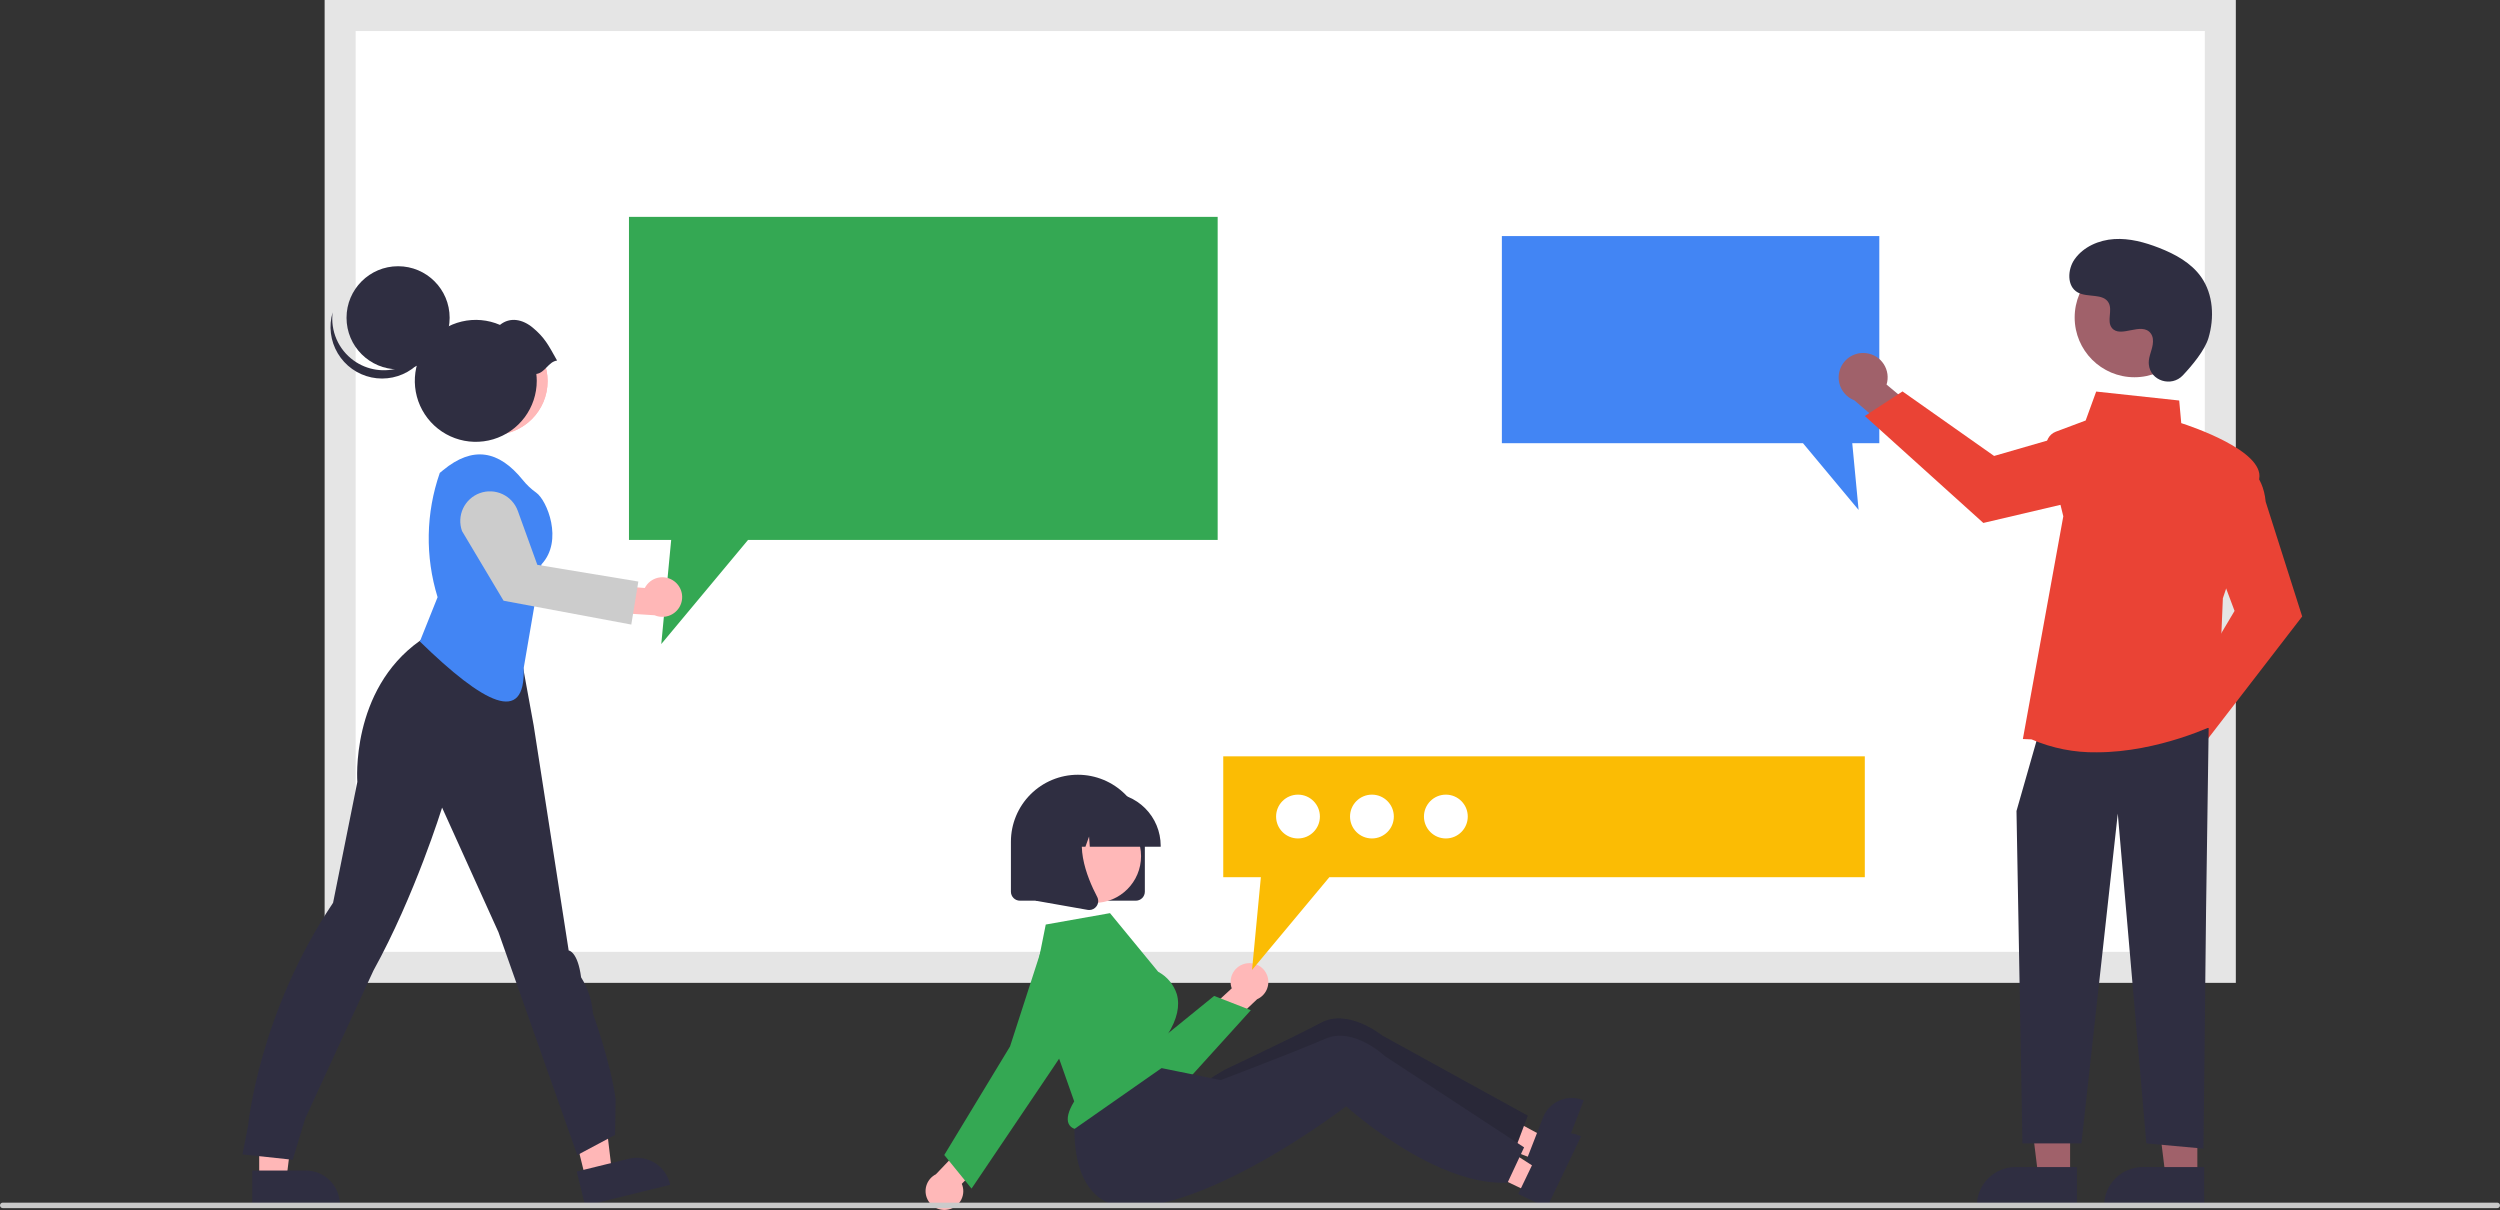 <svg width="913" height="442" viewBox="0 0 913 442" fill="none" xmlns="http://www.w3.org/2000/svg">
<rect x="0" y="0" width="913" height="442" fill="#333333" stroke="none"/>
<g clip-path="url(#clip0_5_2)">
<path d="M124.218 353.275H810.862V5.664H124.218V353.275Z" fill="white"/>
<path d="M816.526 358.939H118.554V0H816.526V358.939ZM129.882 347.611H805.198V11.328H129.882V347.611Z" fill="#E5E5E5"/>
<path d="M444.691 79.203V197.186H273.183L241.498 235.203L245.116 197.186H229.699V79.203H444.691Z" fill="#34A853"/>
<path d="M548.482 86.203V161.849H658.445L678.76 186.223L676.441 161.849H686.325V86.203H548.482Z" fill="#4285F4"/>
<path d="M94.66 430.711H104.581L109.301 392.445H94.659L94.66 430.711Z" fill="#FFB7B7"/>
<path d="M92.13 427.472L111.668 427.471H111.668C114.97 427.472 118.137 428.784 120.472 431.118C122.807 433.453 124.119 436.62 124.119 439.922V440.327L92.13 440.328L92.13 427.472Z" fill="#2F2E41"/>
<path d="M213.852 430.385L223.486 428.014L218.925 389.729L204.707 393.228L213.852 430.385Z" fill="#FFB7B7"/>
<path d="M210.621 427.845L229.593 423.176L229.594 423.175C232.8 422.387 236.189 422.904 239.014 424.613C241.839 426.323 243.87 429.084 244.659 432.291L244.756 432.683L213.693 440.328L210.621 427.845Z" fill="#2F2E41"/>
<path d="M88.559 421.587L90.62 411.043C90.62 411.043 94.414 370.33 121.639 329.697L130.501 285.558C130.501 285.558 127.869 252.148 153.271 234.063L161.102 228.668L188.56 230.242L194.901 264.96L207.678 347.108C207.678 347.108 210.976 347.417 212.212 356.916C214.726 360.905 216.213 365.455 216.54 370.158C216.54 370.158 223.079 388.197 224.831 401.479L224.625 414.476L210.817 421.832L182.038 340.443L161.454 294.941C161.454 294.941 151.547 327 136.372 354.464C136.372 354.464 115.587 399.451 111.435 408.591L106.901 423.549L88.559 421.587Z" fill="#2F2E41"/>
<path d="M180.363 158.807C191.202 158.807 199.988 150.021 199.988 139.182C199.988 128.343 191.202 119.557 180.363 119.557C169.524 119.557 160.738 128.343 160.738 139.182C160.738 150.021 169.524 158.807 180.363 158.807Z" fill="#FFB7B7"/>
<path d="M180.363 158.807C191.202 158.807 199.988 150.021 199.988 139.182C199.988 128.343 191.202 119.557 180.363 119.557C169.524 119.557 160.738 128.343 160.738 139.182C160.738 150.021 169.524 158.807 180.363 158.807Z" fill="#FFB8B8"/>
<path d="M153.329 234.272L159.807 218.089C155.23 203.263 155.51 187.362 160.608 172.707V172.707L161.847 171.686C172.646 162.793 182.123 164.412 190.918 175.29C192.334 177.059 193.991 178.621 195.839 179.931C199.718 182.652 205.872 197.438 197.747 206.104L191.247 244.022C191.931 264.958 176.74 257.075 153.329 234.272Z" fill="#4285F4"/>
<path d="M246.223 212.262C245.385 211.628 244.418 211.186 243.391 210.967C242.364 210.747 241.301 210.755 240.277 210.991C239.254 211.226 238.294 211.683 237.466 212.33C236.638 212.977 235.962 213.797 235.486 214.733L219.116 213.458L215.915 223.217L239.058 224.693C240.683 225.389 242.508 225.465 244.186 224.906C245.864 224.347 247.278 223.192 248.161 221.66C249.044 220.127 249.335 218.325 248.978 216.592C248.62 214.86 247.64 213.32 246.223 212.262H246.223Z" fill="#FFB7B7"/>
<path d="M230.55 228.093L183.904 219.384L168.732 193.947C167.757 191.244 167.896 188.265 169.118 185.664C170.34 183.064 172.545 181.055 175.248 180.081C177.95 179.106 180.93 179.245 183.53 180.466C186.131 181.688 188.139 183.893 189.114 186.596L196.23 206.274L233.121 212.38L230.55 228.093Z" fill="#CCCCCC"/>
<path d="M145.381 134.883C155.779 134.883 164.209 126.454 164.209 116.055C164.209 105.657 155.779 97.227 145.381 97.227C134.982 97.227 126.553 105.657 126.553 116.055C126.553 126.454 134.982 134.883 145.381 134.883Z" fill="#2F2E41"/>
<path d="M129.141 131.646C131.578 133.408 134.401 134.56 137.374 135.006C140.348 135.453 143.385 135.181 146.232 134.213C149.079 133.245 151.652 131.609 153.737 129.443C155.822 127.276 157.358 124.642 158.216 121.76C157.891 124.342 157.035 126.83 155.7 129.064C154.366 131.299 152.583 133.233 150.463 134.744C148.344 136.254 145.934 137.309 143.386 137.842C140.838 138.374 138.208 138.373 135.66 137.837C133.113 137.302 130.705 136.244 128.587 134.731C126.469 133.217 124.688 131.281 123.357 129.045C122.025 126.809 121.171 124.321 120.849 121.738C120.528 119.155 120.745 116.533 121.488 114.039C121.066 117.39 121.554 120.794 122.9 123.892C124.247 126.99 126.402 129.668 129.141 131.646V131.646Z" fill="#2F2E41"/>
<path d="M203.445 131.667C200.158 125.783 198.9 123.325 194.662 119.746C190.914 116.582 186.304 115.652 182.586 118.651C178.188 116.75 173.293 116.319 168.63 117.422C163.967 118.525 159.784 121.102 156.703 124.771C153.621 128.441 151.805 133.006 151.525 137.789C151.245 142.573 152.515 147.319 155.147 151.323C157.779 155.327 161.632 158.375 166.135 160.015C170.637 161.654 175.548 161.798 180.139 160.424C184.729 159.05 188.754 156.233 191.615 152.389C194.477 148.546 196.022 143.882 196.022 139.09C196.018 138.249 195.968 137.408 195.87 136.572C199.102 136.118 200.213 132.121 203.445 131.667Z" fill="#2F2E41"/>
<path d="M782.249 272.525C782.31 271.227 782.656 269.957 783.261 268.806C783.866 267.656 784.716 266.652 785.752 265.865C786.787 265.078 787.982 264.528 789.253 264.254C790.523 263.979 791.839 263.986 793.107 264.275L804.868 247.7L816.683 252.391L799.745 275.564C799.119 277.661 797.746 279.456 795.885 280.609C794.023 281.761 791.804 282.19 789.648 281.816C787.491 281.441 785.547 280.289 784.183 278.576C782.819 276.864 782.131 274.711 782.249 272.525V272.525Z" fill="#A0616A"/>
<path d="M795.15 258.271L816.061 223.103L807.541 200.385L819.144 169.443L819.572 169.627C819.853 169.747 826.446 172.689 827.423 183.225L840.757 225.131L805.17 271.297L795.15 258.271Z" fill="#EA4335"/>
<path d="M681.585 128.982C682.875 129.144 684.114 129.587 685.214 130.279C686.315 130.971 687.25 131.896 687.954 132.989C688.658 134.082 689.114 135.316 689.29 136.605C689.466 137.893 689.357 139.204 688.971 140.445L704.586 153.453L698.996 164.87L677.203 146.192C675.16 145.405 673.476 143.897 672.471 141.952C671.466 140.008 671.21 137.762 671.75 135.64C672.29 133.519 673.589 131.67 675.402 130.443C677.215 129.215 679.415 128.696 681.585 128.982V128.982Z" fill="#A0616A"/>
<path d="M694.798 142.947L728.245 166.514L751.553 159.777L781.506 173.737L781.29 174.15C781.148 174.42 777.705 180.766 767.125 180.925L724.314 190.979L681.037 151.93L694.798 142.947Z" fill="#EA4335"/>
<path d="M755.999 429.531H744.371L738.84 384.681L756.001 384.682L755.999 429.531Z" fill="#A0616A"/>
<path d="M736.066 426.208H758.49V440.327H721.947C721.947 438.473 722.312 436.637 723.021 434.924C723.731 433.211 724.771 431.655 726.082 430.344C727.393 429.032 728.95 427.992 730.663 427.283C732.376 426.573 734.212 426.208 736.066 426.208V426.208Z" fill="#2F2E41"/>
<path d="M802.472 429.531H790.844L785.313 384.681L802.474 384.682L802.472 429.531Z" fill="#A0616A"/>
<path d="M782.539 426.208H804.963V440.327H768.42C768.42 438.473 768.785 436.637 769.494 434.924C770.204 433.211 771.244 431.655 772.555 430.344C773.866 429.032 775.423 427.992 777.136 427.283C778.849 426.573 780.685 426.208 782.539 426.208V426.208Z" fill="#2F2E41"/>
<path d="M806.607 265.827L805.659 332.217L804.71 419.472L783.845 417.575L773.412 297.125L760.134 417.575H738.593L736.423 296.176L744.011 269.62L806.607 265.827Z" fill="#2F2E41"/>
<path d="M741.931 270.025L738.752 269.888L753.517 188.551L747.472 163.967C747.158 162.688 747.323 161.338 747.938 160.173C748.553 159.008 749.573 158.109 750.806 157.647L761.683 153.568L765.526 143L795.845 146.267L796.591 154.526C799.876 155.58 826.931 164.59 825.065 174.857C823.222 184.99 812.343 216.872 811.791 218.488L809.886 264.21L809.651 264.327C809.369 264.468 788.471 274.744 765.768 274.742C757.578 274.879 749.452 273.271 741.931 270.025V270.025Z" fill="#EA4335"/>
<path d="M779.497 137.77C791.554 137.77 801.327 127.997 801.327 115.941C801.327 103.884 791.554 94.111 779.497 94.111C767.441 94.111 757.668 103.884 757.668 115.941C757.668 127.997 767.441 137.77 779.497 137.77Z" fill="#A0616A"/>
<path d="M797.179 137.072C793.019 141.504 785.293 139.125 784.751 133.071C784.708 132.601 784.712 132.128 784.76 131.658C785.04 128.977 786.589 126.542 786.218 123.71C786.134 123.006 785.872 122.334 785.455 121.759C782.14 117.32 774.358 123.745 771.229 119.726C769.311 117.262 771.566 113.382 770.094 110.628C768.151 106.993 762.396 108.786 758.786 106.795C754.771 104.58 755.011 98.419 757.654 94.672C760.878 90.101 766.53 87.663 772.112 87.311C777.694 86.96 783.237 88.469 788.448 90.499C794.369 92.807 800.24 95.996 803.884 101.202C808.315 107.533 808.741 116.045 806.525 123.449C805.177 127.952 800.577 133.454 797.179 137.072Z" fill="#2F2E41"/>
<path d="M560.665 423.5L563.908 415.158L533.276 398.679L528.489 410.991L560.665 423.5Z" fill="#FFB8B8"/>
<path d="M578.041 401.739C576.666 401.203 575.199 400.944 573.724 400.976C572.249 401.008 570.795 401.331 569.445 401.925C568.095 402.519 566.875 403.374 565.855 404.44C564.835 405.506 564.036 406.763 563.502 408.138L561.314 413.761L557.941 422.441L557.117 424.57L567.926 428.774L578.381 401.873L578.041 401.739Z" fill="#2F2E41"/>
<path d="M557.943 407.446L556.532 411.186L553.012 420.522L552.927 420.756C543.959 421.908 534.127 419.649 525.034 416.14C521.396 414.736 517.832 413.146 514.358 411.376C509.215 408.777 504.611 406.035 500.937 403.689C495.407 400.14 491.987 397.474 491.987 397.474C491.987 397.474 491.083 398.291 489.449 399.691C487.257 401.566 483.756 404.493 479.321 407.939C477.629 409.263 475.813 410.648 473.871 412.094C459.562 422.707 441.198 394.386 441.198 394.386C441.198 394.386 446.363 391.098 447.712 390.459C452.057 388.404 462.264 383.554 471.069 379.244C475.606 377.02 479.765 374.935 482.558 373.453C492.447 368.188 504.739 378.15 504.739 378.15L557.943 407.446Z" fill="#2F2E41"/>
<path opacity="0.14" d="M557.943 407.446L556.532 411.186L553.012 420.522L552.927 420.756C543.959 421.908 534.127 419.649 525.034 416.14C521.396 414.736 517.832 413.146 514.358 411.376C509.215 408.777 504.611 406.035 500.937 403.689C495.407 400.14 491.987 397.474 491.987 397.474C491.987 397.474 491.083 398.291 489.449 399.691C487.257 401.566 483.756 404.493 479.321 407.939C477.629 409.263 475.813 410.648 473.871 412.094C459.562 422.707 441.198 394.386 441.198 394.386C441.198 394.386 446.363 391.098 447.712 390.459C452.057 388.404 462.264 383.554 471.069 379.244C475.606 377.02 479.765 374.935 482.558 373.453C492.447 368.188 504.739 378.15 504.739 378.15L557.943 407.446Z" fill="black"/>
<path d="M414.813 328.93H372.471C371.6 328.929 370.765 328.583 370.149 327.967C369.533 327.351 369.187 326.516 369.186 325.645V307.394C369.186 300.908 371.763 294.688 376.349 290.101C380.935 285.515 387.156 282.938 393.642 282.938C400.128 282.938 406.349 285.515 410.935 290.101C415.521 294.688 418.098 300.908 418.098 307.394V325.645C418.097 326.516 417.751 327.351 417.135 327.967C416.519 328.583 415.684 328.929 414.813 328.93V328.93Z" fill="#2F2E41"/>
<path d="M455.08 351.855C454.094 352.028 453.158 352.415 452.338 352.989C451.518 353.562 450.834 354.309 450.334 355.176C449.834 356.043 449.53 357.009 449.444 358.006C449.357 359.003 449.49 360.007 449.834 360.947L438.32 371.536L443.049 380.103L459.099 364.92C460.639 364.238 461.877 363.015 462.576 361.482C463.275 359.949 463.387 358.212 462.892 356.602C462.397 354.992 461.328 353.619 459.888 352.744C458.448 351.869 456.737 351.553 455.08 351.855V351.855Z" fill="#FFB8B8"/>
<path d="M420.436 400.001C419.915 400.001 419.395 399.979 418.873 399.934C415.767 399.675 412.778 398.631 410.186 396.9C407.594 395.169 405.484 392.808 404.055 390.038L385.609 354.535C384.401 352.208 384.135 349.506 384.869 346.989C385.602 344.472 387.277 342.335 389.546 341.022C391.815 339.709 394.503 339.321 397.051 339.939C399.598 340.557 401.81 342.133 403.225 344.34L420.242 382.523L443.398 363.709L456.806 368.928L434.163 393.926C432.422 395.837 430.303 397.364 427.939 398.41C425.576 399.456 423.02 399.998 420.436 400.001V400.001Z" fill="#34A853"/>
<path d="M558.077 435.233L561.951 427.165L532.676 408.381L526.958 420.289L558.077 435.233Z" fill="#FFB8B8"/>
<path d="M577.074 414.87C575.744 414.231 574.302 413.86 572.829 413.779C571.356 413.698 569.881 413.907 568.489 414.396C567.097 414.885 565.815 415.643 564.717 416.628C563.618 417.612 562.724 418.804 562.086 420.134L559.473 425.573L555.443 433.968L554.458 436.027L564.911 441.049L577.402 415.031L577.074 414.87Z" fill="#2F2E41"/>
<path d="M556.597 419.017L554.903 422.638L550.676 431.676L550.574 431.902C541.543 432.362 531.914 429.354 523.117 425.157C519.597 423.478 516.167 421.619 512.839 419.586C507.911 416.601 503.531 413.513 500.048 410.892C494.807 406.928 491.602 404.008 491.602 404.008C491.602 404.008 490.638 404.752 488.901 406.023C486.572 407.723 482.856 410.373 478.169 413.469C476.381 414.659 474.463 415.9 472.417 417.192C457.334 426.675 435.886 438.224 417.642 440.662C385.601 444.948 393.143 402.19 393.143 402.19L418.643 388.947L429.469 391.144L441.522 393.583L445.792 394.451C445.792 394.451 446.603 394.145 447.997 393.612C452.487 391.896 463.036 387.845 472.147 384.224C476.841 382.355 481.148 380.596 484.046 379.333C494.31 374.843 505.801 385.72 505.801 385.72L556.597 419.017Z" fill="#2F2E41"/>
<path d="M346.481 441.683C347.456 441.459 348.371 441.024 349.16 440.409C349.949 439.794 350.594 439.013 351.048 438.121C351.503 437.23 351.757 436.249 351.791 435.249C351.826 434.249 351.641 433.253 351.25 432.332L362.2 421.161L357.035 412.851L341.792 428.844C340.288 429.604 339.116 430.89 338.497 432.457C337.878 434.024 337.856 435.764 338.434 437.346C339.012 438.929 340.15 440.245 341.633 441.044C343.116 441.843 344.841 442.071 346.481 441.683H346.481Z" fill="#FFB8B8"/>
<path d="M399.637 329.745C409.066 329.745 416.71 322.102 416.71 312.673C416.71 303.244 409.066 295.6 399.637 295.6C390.208 295.6 382.564 303.244 382.564 312.673C382.564 322.102 390.208 329.745 399.637 329.745Z" fill="#FFB8B8"/>
<path d="M377.426 360.064L392.298 402.228L392.209 402.375C390.14 405.795 389.464 408.553 390.254 410.352C390.462 410.809 390.767 411.216 391.147 411.544C391.527 411.872 391.975 412.114 392.457 412.253L427.651 387.653L426.419 377.794L426.488 377.684C429.889 372.241 430.991 367.312 429.762 363.034C428.649 359.572 426.244 356.673 423.049 354.938L422.926 354.841L405.373 333.477L381.908 337.645L377.426 360.064Z" fill="#34A853"/>
<path d="M354.81 434.071L344.846 421.809L368.864 382.162L380.062 347.549L380.409 347.661L380.062 347.549C380.673 345.658 381.683 343.92 383.024 342.453C384.364 340.985 386.003 339.822 387.831 339.041C389.658 338.261 391.632 337.881 393.619 337.928C395.606 337.975 397.559 338.447 399.348 339.313C401.137 340.178 402.72 341.418 403.989 342.947C405.259 344.476 406.186 346.259 406.708 348.177C407.23 350.094 407.334 352.102 407.015 354.063C406.696 356.025 405.96 357.895 404.856 359.548L384.299 390.347L354.81 434.071Z" fill="#34A853"/>
<path d="M423.884 309.219H397.993L397.727 305.502L396.4 309.219H392.413L391.887 301.852L389.256 309.219H381.542V308.854C381.548 303.725 383.588 298.808 387.214 295.181C390.841 291.555 395.759 289.514 400.888 289.509H404.538C409.667 289.514 414.584 291.555 418.211 295.181C421.838 298.808 423.878 303.725 423.884 308.854V309.219Z" fill="#2F2E41"/>
<path d="M397.781 332.337C397.586 332.337 397.391 332.32 397.199 332.286L378.241 328.941V297.608H399.111L398.594 298.21C391.405 306.594 396.821 320.189 400.689 327.546C400.974 328.085 401.101 328.694 401.056 329.302C401.01 329.91 400.794 330.492 400.432 330.983C400.129 331.402 399.73 331.743 399.269 331.979C398.809 332.214 398.298 332.337 397.781 332.337Z" fill="#2F2E41"/>
<path d="M681.028 276.203V320.344H485.481L457.244 354.223L460.469 320.344H446.73V276.203H681.028Z" fill="#FBBC04"/>
<path d="M528.028 306.203C532.446 306.203 536.028 302.621 536.028 298.203C536.028 293.785 532.446 290.203 528.028 290.203C523.609 290.203 520.028 293.785 520.028 298.203C520.028 302.621 523.609 306.203 528.028 306.203Z" fill="white"/>
<path d="M501.028 306.203C505.446 306.203 509.028 302.621 509.028 298.203C509.028 293.785 505.446 290.203 501.028 290.203C496.609 290.203 493.028 293.785 493.028 298.203C493.028 302.621 496.609 306.203 501.028 306.203Z" fill="white"/>
<path d="M474.028 306.203C478.446 306.203 482.028 302.621 482.028 298.203C482.028 293.785 478.446 290.203 474.028 290.203C469.609 290.203 466.028 293.785 466.028 298.203C466.028 302.621 469.609 306.203 474.028 306.203Z" fill="white"/>
<path d="M912 441.203H1C0.735 441.203 0.48 441.098 0.293 440.91C0.105 440.722 0 440.468 0 440.203C0 439.938 0.105 439.683 0.293 439.496C0.48 439.308 0.735 439.203 1 439.203H912C912.265 439.203 912.52 439.308 912.707 439.496C912.895 439.683 913 439.938 913 440.203C913 440.468 912.895 440.722 912.707 440.91C912.52 441.098 912.265 441.203 912 441.203Z" fill="#CACACA"/>
</g>
<defs>
<clipPath id="clip0_5_2">
<rect width="913" height="441.869" fill="white"/>
</clipPath>
</defs>
</svg>
